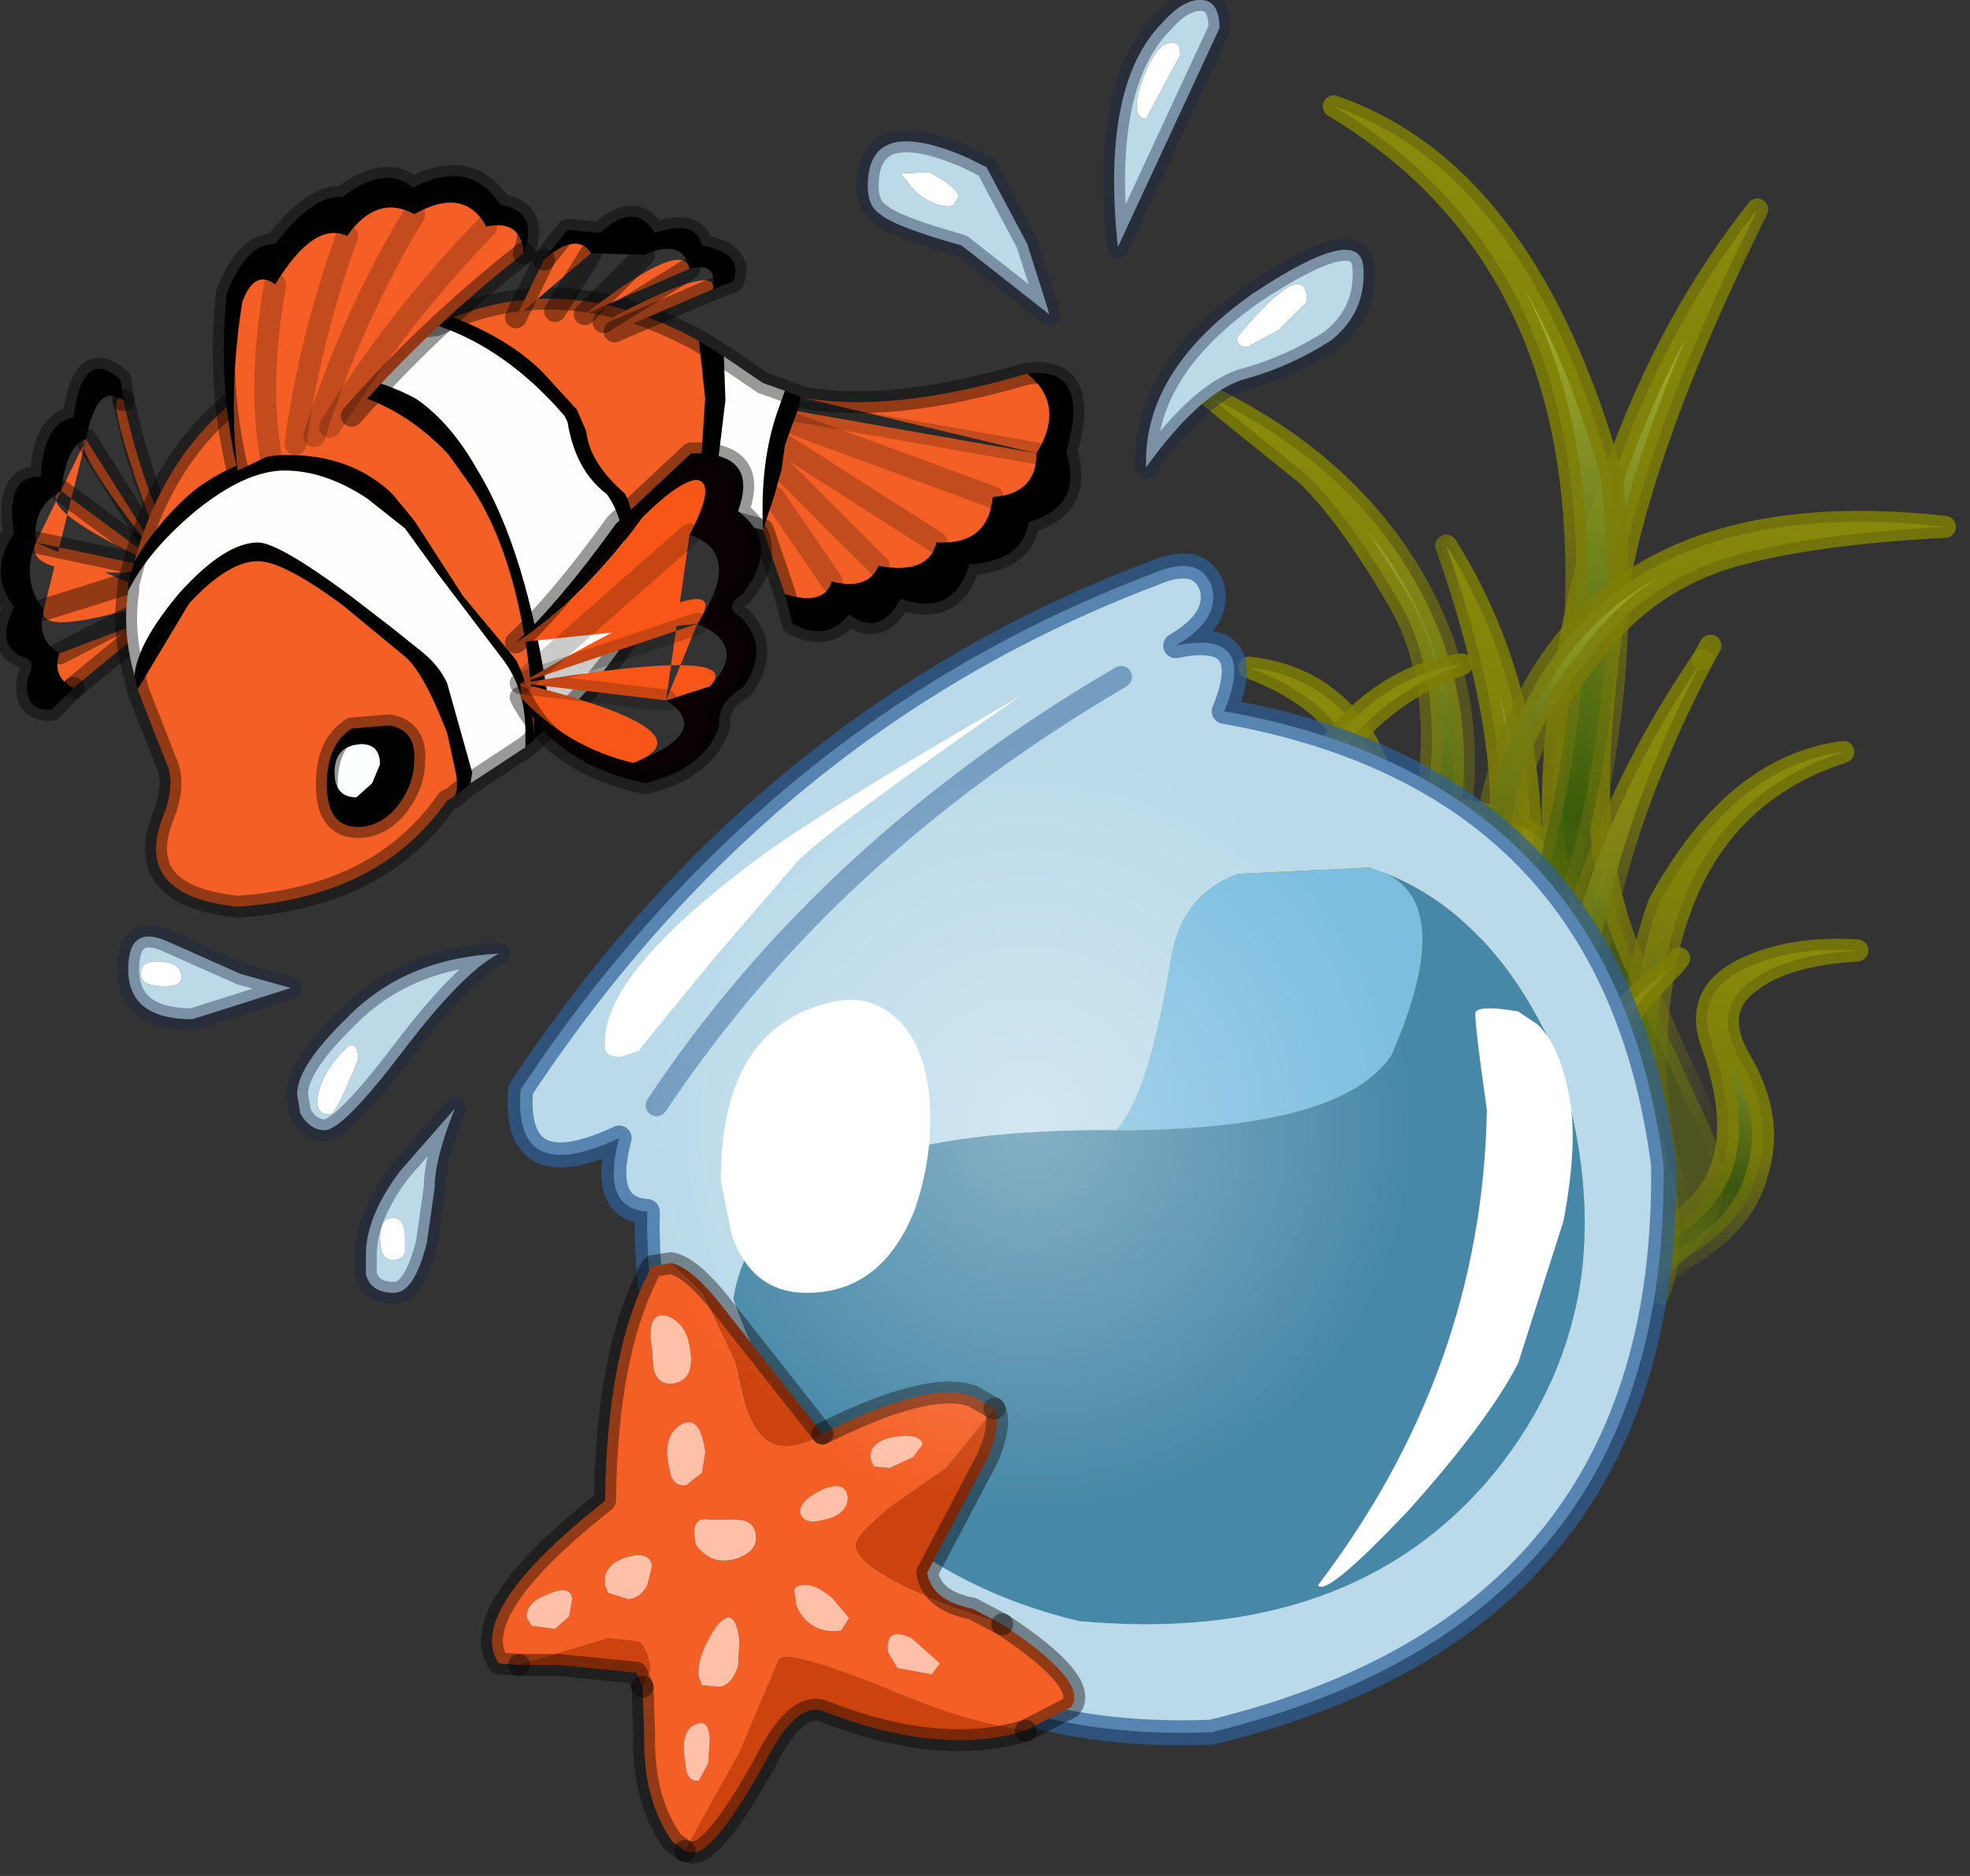 <?xml version="1.0" encoding="utf-8"?>
<svg version="1.1" id="Layer_1"
xmlns="http://www.w3.org/2000/svg"
xmlns:xlink="http://www.w3.org/1999/xlink"
width="63px" height="60px"
xml:space="preserve">
<rect width="100%" height="100%" fill="#333333" stroke="none"/>
<g id="PathID_143" transform="matrix(1, 0, 0, 1, 21.85, 23.95)">
<path style="fill:#292C2E;fill-opacity:1" d="M25.6 25.6Q21.2 30 15 30Q8.8 30 4.4 25.6Q0 21.2 0 15Q0 8.8 4.4 4.4Q8.8 0 15 0Q21.2 0 25.6 4.4Q30 8.8 30 15Q30 21.2 25.6 25.6" />
</g>
<g id="PathID_144" transform="matrix(1, 0, 0, 1, 21.85, 23.95)">
<radialGradient
id="RadialGradID_115" gradientUnits="userSpaceOnUse" gradientTransform="matrix(0.026, 0, 0, 0.026, 11.65, 8.9)" spreadMethod ="pad" cx="0" cy="0" r="819.2" fx="0" fy="0" >
<stop  offset="0"  style="stop-color:#C4C4C4;stop-opacity:1" />
<stop  offset="0.604"  style="stop-color:#383C3D;stop-opacity:1" />
<stop  offset="0.988"  style="stop-color:#0B0D0E;stop-opacity:1" />
</radialGradient>
<path style="fill:url(#RadialGradID_115) " d="M24.5 24.35Q20.6 28.3 15.05 28.3Q9.55 28.3 5.65 24.35Q1.75 20.45 1.75 14.95Q1.75 9.4 5.65 5.5Q9.55 1.6 15.05 1.6Q20.6 1.6 24.5 5.5Q28.4 9.4 28.4 14.95Q28.4 20.45 24.5 24.35" />
<path style="fill:none;stroke-width:2;stroke-linecap:round;stroke-linejoin:round;stroke-miterlimit:3;stroke:#FFFFFF;stroke-opacity:1" d="M24.5 24.35Q20.6 28.3 15.05 28.3Q9.55 28.3 5.65 24.35Q1.75 20.45 1.75 14.95Q1.75 9.4 5.65 5.5Q9.55 1.6 15.05 1.6Q20.6 1.6 24.5 5.5Q28.4 9.4 28.4 14.95Q28.4 20.45 24.5 24.35z" />
</g>
<g id="PathID_145" transform="matrix(1, 0, 0, 1, 21.85, 23.95)">
<linearGradient
id="LinearGradID_116" gradientUnits="userSpaceOnUse" gradientTransform="matrix(-0.006, 0.017, 0.018, 0.005, 25.2, -1.65)" spreadMethod ="pad" x1="-819.2" y1="0" x2="819.2" y2="0" >
<stop  offset="0" style="stop-color:#CCC845;stop-opacity:1" />
<stop  offset="0.329" style="stop-color:#C7C737;stop-opacity:1" />
<stop  offset="0.788" style="stop-color:#3C5C0A;stop-opacity:0.863" />
<stop  offset="1" style="stop-color:#6F7D0C;stop-opacity:0.451" />
</linearGradient>
<path style="fill:url(#LinearGradID_116) " d="M25.6 6.95Q26.15 5.5 26.15 2.05Q26.2 -1.35 24.4 -6.5Q26.95 -2.45 27.1 2.7L27 5.8Q26.7 7.9 25.9 9.05L23.3 12.4Q21.5 14.6 25.05 16.75L23 16.55Q19.7 14.6 21.5 12.65L24.1 9.55Q25.05 8.45 25.6 6.95" />
<linearGradient
id="LinearGradID_117" gradientUnits="userSpaceOnUse" gradientTransform="matrix(-0.004, -0, -9.15527e-005, 0.014, 24.05, 5.1)" spreadMethod ="pad" x1="-819.2" y1="0" x2="819.2" y2="0" >
<stop  offset="0.373" style="stop-color:#7E7E05;stop-opacity:0.847" />
<stop  offset="1" style="stop-color:#6B6B1D;stop-opacity:0" />
</linearGradient>
<path style="fill:none;stroke-width:0.7;stroke-linecap:round;stroke-linejoin:round;stroke-miterlimit:3;stroke:url(#LinearGradID_117) " d="M24.1 9.55L21.5 12.65Q19.7 14.6 23 16.55L25.05 16.75Q21.5 14.6 23.3 12.4L25.9 9.05Q26.7 7.9 27 5.8L27.1 2.7Q26.95 -2.45 24.4 -6.5Q26.2 -1.35 26.15 2.05Q26.15 5.5 25.6 6.95Q25.05 8.45 24.1 9.55z" />
</g>
<g id="PathID_146" transform="matrix(1, 0, 0, 1, 21.85, 23.95)">
<linearGradient
id="LinearGradID_118" gradientUnits="userSpaceOnUse" gradientTransform="matrix(0.002, 0.011, -0.014, 0.003, 26.85, 5.9)" spreadMethod ="pad" x1="-819.2" y1="0" x2="819.2" y2="0" >
<stop  offset="0" style="stop-color:#CCC845;stop-opacity:1" />
<stop  offset="0.329" style="stop-color:#C7C737;stop-opacity:1" />
<stop  offset="0.788" style="stop-color:#3C5C0A;stop-opacity:0.863" />
<stop  offset="1" style="stop-color:#6F7D0C;stop-opacity:0.451" />
</linearGradient>
<path style="fill:url(#LinearGradID_118) " d="M27.95 3.4Q28.9 4.85 27.35 6.45Q24.25 9.85 24.1 12.1Q24.05 14.55 27.1 15.9L26.4 17.4Q21.9 14.8 23.1 11.05Q23.75 8.9 26.1 6.95Q28.2 5.15 27.45 3.8Q26.95 2.7 24.9 1.95Q27.05 2.25 27.95 3.4" />
<linearGradient
id="LinearGradID_119" gradientUnits="userSpaceOnUse" gradientTransform="matrix(-0, 0.006, -0.014, 0.001, 25.65, 11.55)" spreadMethod ="pad" x1="-819.2" y1="0" x2="819.2" y2="0" >
<stop  offset="0.373" style="stop-color:#7E7E05;stop-opacity:0.847" />
<stop  offset="1" style="stop-color:#6B6B1D;stop-opacity:0" />
</linearGradient>
<path style="fill:none;stroke-width:0.7;stroke-linecap:round;stroke-linejoin:round;stroke-miterlimit:3;stroke:url(#LinearGradID_119) " d="M27.95 3.4Q28.9 4.85 27.35 6.45Q24.25 9.85 24.1 12.1Q24.05 14.55 27.1 15.9L26.4 17.4Q21.9 14.8 23.1 11.05Q23.75 8.9 26.1 6.95Q28.2 5.15 27.45 3.8Q26.95 2.7 24.9 1.95Q27.05 2.25 27.95 3.4z" />
</g>
<g id="PathID_147" transform="matrix(1, 0, 0, 1, 21.85, 23.95)">
<linearGradient
id="LinearGradID_120" gradientUnits="userSpaceOnUse" gradientTransform="matrix(-0.007, 0.012, 0.014, 0.005, 34.25, 4.55)" spreadMethod ="pad" x1="-819.2" y1="0" x2="819.2" y2="0" >
<stop  offset="0" style="stop-color:#CCC845;stop-opacity:1" />
<stop  offset="0.329" style="stop-color:#C7C737;stop-opacity:1" />
<stop  offset="0.788" style="stop-color:#3C5C0A;stop-opacity:0.863" />
<stop  offset="1" style="stop-color:#6F7D0C;stop-opacity:0.451" />
</linearGradient>
<path style="fill:url(#LinearGradID_120) " d="M31.4 17.8L30.45 17.6Q31.4 16.2 30.9 13.6Q29.7 9.2 31.2 4.95Q33.6 0.55 37.1 0.1Q32.15 1.7 31.3 7.5Q30.75 11.15 31.75 14.05Q32.1 16.45 31.4 17.8" />
<linearGradient
id="LinearGradID_121" gradientUnits="userSpaceOnUse" gradientTransform="matrix(-0.004, 0.009, 0.014, 0.004, 33.9, 7.75)" spreadMethod ="pad" x1="-819.2" y1="0" x2="819.2" y2="0" >
<stop  offset="0.373" style="stop-color:#7E7E05;stop-opacity:0.847" />
<stop  offset="1" style="stop-color:#6B6B1D;stop-opacity:0" />
</linearGradient>
<path style="fill:none;stroke-width:0.7;stroke-linecap:round;stroke-linejoin:round;stroke-miterlimit:3;stroke:url(#LinearGradID_121) " d="M31.4 17.8L30.45 17.6Q31.4 16.2 30.9 13.6Q29.7 9.2 31.2 4.95Q33.6 0.55 37.1 0.1Q32.15 1.7 31.3 7.5Q30.75 11.15 31.75 14.05Q32.1 16.45 31.4 17.8z" />
</g>
<g id="PathID_148" transform="matrix(1, 0, 0, 1, 21.85, 23.95)">
<linearGradient
id="LinearGradID_122" gradientUnits="userSpaceOnUse" gradientTransform="matrix(0.003, 0.027, -0.024, 0.003, 32.05, -10.3)" spreadMethod ="pad" x1="-819.2" y1="0" x2="819.2" y2="0" >
<stop  offset="0" style="stop-color:#CCC845;stop-opacity:1" />
<stop  offset="0.329" style="stop-color:#C7C737;stop-opacity:1" />
<stop  offset="0.788" style="stop-color:#3C5C0A;stop-opacity:0.863" />
<stop  offset="1" style="stop-color:#6F7D0C;stop-opacity:0.451" />
</linearGradient>
<path style="fill:url(#LinearGradID_122) " d="M29.85 -4.9Q29.1 0.15 29.35 2.55Q29.55 4.95 30.4 6.8L32.85 12.15Q34.45 15.6 29.85 17.7L27.3 17.45Q32.35 15.25 30.65 11.35L28.4 5.65Q27.65 3.75 27.85 0.55Q27.9 -1.15 28.5 -4.15Q30.15 -11.95 34.35 -17.25Q30.7 -9.95 29.85 -4.9" />
<linearGradient
id="LinearGradID_123" gradientUnits="userSpaceOnUse" gradientTransform="matrix(0.005, 0, -0.004, 0.021, 31.7, 0.2)" spreadMethod ="pad" x1="-819.2" y1="0" x2="819.2" y2="0" >
<stop  offset="0.373" style="stop-color:#7E7E05;stop-opacity:0.847" />
<stop  offset="1" style="stop-color:#6B6B1D;stop-opacity:0" />
</linearGradient>
<path style="fill:none;stroke-width:0.7;stroke-linecap:round;stroke-linejoin:round;stroke-miterlimit:3;stroke:url(#LinearGradID_123) " d="M29.85 -4.9Q29.1 0.15 29.35 2.55Q29.55 4.95 30.4 6.8L32.85 12.15Q34.45 15.6 29.85 17.7L27.3 17.45Q32.35 15.25 30.65 11.35L28.4 5.65Q27.65 3.75 27.85 0.55Q27.9 -1.15 28.5 -4.15Q30.15 -11.95 34.35 -17.25Q30.7 -9.95 29.85 -4.9z" />
</g>
<g id="PathID_149" transform="matrix(1, 0, 0, 1, 21.85, 23.95)">
<linearGradient
id="LinearGradID_124" gradientUnits="userSpaceOnUse" gradientTransform="matrix(0.007, 0.027, -0.027, 0.005, 24.15, -10.5)" spreadMethod ="pad" x1="-819.2" y1="0" x2="819.2" y2="0" >
<stop  offset="0" style="stop-color:#CCC845;stop-opacity:1" />
<stop  offset="0.329" style="stop-color:#C7C737;stop-opacity:1" />
<stop  offset="0.788" style="stop-color:#3C5C0A;stop-opacity:0.863" />
<stop  offset="1" style="stop-color:#6F7D0C;stop-opacity:0.451" />
</linearGradient>
<path style="fill:url(#LinearGradID_124) " d="M20.8 -20.55Q27 -18.4 29.7 -8.7Q30.65 0.45 26.8 9Q24.85 14.05 26 17.2L24.2 17.25Q23.45 14.15 25 9.6Q28.05 4.1 28.5 -3.65Q29.25 -15.5 20.8 -20.55" />
<linearGradient
id="LinearGradID_125" gradientUnits="userSpaceOnUse" gradientTransform="matrix(0.004, 0.02, -0.027, 0.003, 23.5, -3.85)" spreadMethod ="pad" x1="-819.2" y1="0" x2="819.2" y2="0" >
<stop  offset="0.373" style="stop-color:#7E7E05;stop-opacity:0.847" />
<stop  offset="1" style="stop-color:#6B6B1D;stop-opacity:0" />
</linearGradient>
<path style="fill:none;stroke-width:0.7;stroke-linecap:round;stroke-linejoin:round;stroke-miterlimit:3;stroke:url(#LinearGradID_125) " d="M28.5 -3.65Q28.05 4.1 25 9.6Q23.45 14.15 24.2 17.25L26 17.2Q24.85 14.05 26.8 9Q30.65 0.45 29.7 -8.7Q27 -18.4 20.8 -20.55Q29.25 -15.5 28.5 -3.65z" />
</g>
<g id="PathID_150" transform="matrix(1, 0, 0, 1, 21.85, 23.95)">
<linearGradient
id="LinearGradID_126" gradientUnits="userSpaceOnUse" gradientTransform="matrix(0.005, 0.014, -0.013, 0.004, 21.25, 2.5)" spreadMethod ="pad" x1="-819.2" y1="0" x2="819.2" y2="0" >
<stop  offset="0" style="stop-color:#CCC845;stop-opacity:1" />
<stop  offset="0.329" style="stop-color:#C7C737;stop-opacity:1" />
<stop  offset="0.788" style="stop-color:#3C5C0A;stop-opacity:0.863" />
<stop  offset="1" style="stop-color:#6F7D0C;stop-opacity:0.451" />
</linearGradient>
<path style="fill:url(#LinearGradID_126) " d="M18.1 -2.6Q20.3 -2.35 21.55 -0.65Q22.9 1.05 21.95 3.2Q20.05 7.8 20.65 10.8Q21.35 13.9 24.85 15.65L24.65 17.6Q19.35 14.4 19.35 9.5Q19.3 6.55 20.9 3.85Q22.25 1.5 21.2 -0.3Q20.35 -1.75 18.1 -2.6" />
<linearGradient
id="LinearGradID_127" gradientUnits="userSpaceOnUse" gradientTransform="matrix(0.001, 0.008, -0.013, 0.002, 21.8, 9.85)" spreadMethod ="pad" x1="-819.2" y1="0" x2="819.2" y2="0" >
<stop  offset="0.373" style="stop-color:#7E7E05;stop-opacity:0.847" />
<stop  offset="1" style="stop-color:#6B6B1D;stop-opacity:0" />
</linearGradient>
<path style="fill:none;stroke-width:0.7;stroke-linecap:round;stroke-linejoin:round;stroke-miterlimit:3;stroke:url(#LinearGradID_127) " d="M18.1 -2.6Q20.3 -2.35 21.55 -0.65Q22.9 1.05 21.95 3.2Q20.05 7.8 20.65 10.8Q21.35 13.9 24.85 15.65L24.65 17.6Q19.35 14.4 19.35 9.5Q19.3 6.55 20.9 3.85Q22.25 1.5 21.2 -0.3Q20.35 -1.75 18.1 -2.6z" />
</g>
<g id="PathID_151" transform="matrix(1, 0, 0, 1, 21.85, 23.95)">
<linearGradient
id="LinearGradID_128" gradientUnits="userSpaceOnUse" gradientTransform="matrix(-0.005, 0.021, -0.015, -0.003, 35.05, -3.25)" spreadMethod ="pad" x1="-819.2" y1="0" x2="819.2" y2="0" >
<stop  offset="0" style="stop-color:#CCC845;stop-opacity:1" />
<stop  offset="0.329" style="stop-color:#C7C737;stop-opacity:1" />
<stop  offset="0.788" style="stop-color:#3C5C0A;stop-opacity:0.863" />
<stop  offset="1" style="stop-color:#6F7D0C;stop-opacity:0.451" />
</linearGradient>
<path style="fill:url(#LinearGradID_128) " d="M29 -2.95Q26.85 -0.35 26.5 2.25Q26.05 5.5 28.05 8.9L29.55 11.6Q30.2 12.65 30.3 13.8Q29.85 16.8 28.05 17.65L25.35 17.4Q27.6 16.6 28.35 15.1Q29.35 13.05 27.5 10.1Q26.45 8.4 26 6.7Q25.5 4.7 25.7 2.3Q27.85 -8.5 40.35 -7.1Q35.7 -6.85 33.2 -6.05Q30.65 -5.2 29 -2.95" />
<linearGradient
id="LinearGradID_129" gradientUnits="userSpaceOnUse" gradientTransform="matrix(-0.012, 0.015, -0.012, -0.01, 34.05, 3.75)" spreadMethod ="pad" x1="-819.2" y1="0" x2="819.2" y2="0" >
<stop  offset="0.373" style="stop-color:#7E7E05;stop-opacity:0.847" />
<stop  offset="1" style="stop-color:#6B6B1D;stop-opacity:0" />
</linearGradient>
<path style="fill:none;stroke-width:0.7;stroke-linecap:round;stroke-linejoin:round;stroke-miterlimit:3;stroke:url(#LinearGradID_129) " d="M33.2 -6.05Q35.7 -6.85 40.35 -7.1Q27.85 -8.5 25.7 2.3Q25.5 4.7 26 6.7Q26.45 8.4 27.5 10.1Q29.35 13.05 28.35 15.1Q27.6 16.6 25.35 17.4L28.05 17.65Q29.85 16.8 30.3 13.8Q30.2 12.65 29.55 11.6L28.05 8.9Q26.05 5.5 26.5 2.25Q26.85 -0.35 29 -2.95Q30.65 -5.2 33.2 -6.05z" />
</g>
<g id="PathID_152" transform="matrix(1, 0, 0, 1, 21.85, 23.95)">
<linearGradient
id="LinearGradID_130" gradientUnits="userSpaceOnUse" gradientTransform="matrix(0.007, 0.021, -0.018, 0.005, 21.6, -4.75)" spreadMethod ="pad" x1="-819.2" y1="0" x2="819.2" y2="0" >
<stop  offset="0" style="stop-color:#CCC845;stop-opacity:1" />
<stop  offset="0.329" style="stop-color:#C7C737;stop-opacity:1" />
<stop  offset="0.788" style="stop-color:#3C5C0A;stop-opacity:0.863" />
<stop  offset="1" style="stop-color:#6F7D0C;stop-opacity:0.451" />
</linearGradient>
<path style="fill:url(#LinearGradID_130) " d="M23.2 -5.7Q25.6 -1.75 24.75 2.7Q23.65 8.5 24.1 12Q24.8 15.7 27.95 17.6L24.95 17.3Q21.2 13.4 23.5 3.2Q24.6 -1.6 22.95 -4.6Q21.3 -7.45 19.95 -8.75L16.85 -11.25Q21.05 -9.2 23.2 -5.7" />
<linearGradient
id="LinearGradID_131" gradientUnits="userSpaceOnUse" gradientTransform="matrix(0.009, 0.001, -0.002, 0.017, 22.35, 3.15)" spreadMethod ="pad" x1="-819.2" y1="0" x2="819.2" y2="0" >
<stop  offset="0.373" style="stop-color:#7E7E05;stop-opacity:0.847" />
<stop  offset="1" style="stop-color:#6B6B1D;stop-opacity:0" />
</linearGradient>
<path style="fill:none;stroke-width:0.7;stroke-linecap:round;stroke-linejoin:round;stroke-miterlimit:3;stroke:url(#LinearGradID_131) " d="M16.85 -11.25L19.95 -8.75Q21.3 -7.45 22.95 -4.6Q24.6 -1.6 23.5 3.2Q21.2 13.4 24.95 17.3L27.95 17.6Q24.8 15.7 24.1 12Q23.65 8.5 24.75 2.7Q25.6 -1.75 23.2 -5.7Q21.05 -9.2 16.85 -11.25z" />
</g>
<g id="PathID_153" transform="matrix(1, 0, 0, 1, 21.85, 23.95)">
<linearGradient
id="LinearGradID_132" gradientUnits="userSpaceOnUse" gradientTransform="matrix(-0.008, 0.008, 0.012, 0.004, 33.7, 9)" spreadMethod ="pad" x1="-819.2" y1="0" x2="819.2" y2="0" >
<stop  offset="0" style="stop-color:#CCC845;stop-opacity:1" />
<stop  offset="0.329" style="stop-color:#C7C737;stop-opacity:1" />
<stop  offset="0.788" style="stop-color:#3C5C0A;stop-opacity:0.863" />
<stop  offset="1" style="stop-color:#6F7D0C;stop-opacity:0.451" />
</linearGradient>
<path style="fill:url(#LinearGradID_132) " d="M37.55 6.45Q35.25 6.6 34.2 7.4Q32.85 8.3 33.8 9.95Q34.9 11.8 34.35 13.55Q33.6 16.55 27.8 17.75L27.95 16.55Q31.6 15.95 32.85 14.1Q33.95 12.45 32.9 9.45Q32.3 7.85 33.9 7.05Q35.45 6.3 37.55 6.45" />
<linearGradient
id="LinearGradID_133" gradientUnits="userSpaceOnUse" gradientTransform="matrix(-0.003, 0.005, 0.013, 0.003, 31.85, 13.45)" spreadMethod ="pad" x1="-819.2" y1="0" x2="819.2" y2="0" >
<stop  offset="0.373" style="stop-color:#7E7E05;stop-opacity:0.847" />
<stop  offset="1" style="stop-color:#6B6B1D;stop-opacity:0" />
</linearGradient>
<path style="fill:none;stroke-width:0.7;stroke-linecap:round;stroke-linejoin:round;stroke-miterlimit:3;stroke:url(#LinearGradID_133) " d="M33.9 7.05Q32.3 7.85 32.9 9.45Q33.95 12.45 32.85 14.1Q31.6 15.95 27.95 16.55L27.8 17.75Q33.6 16.55 34.35 13.55Q34.9 11.8 33.8 9.95Q32.85 8.3 34.2 7.4Q35.25 6.6 37.55 6.45Q35.45 6.3 33.9 7.05z" />
</g>
<g id="PathID_154" transform="matrix(1, 0, 0, 1, 21.85, 23.95)">
<linearGradient
id="LinearGradID_134" gradientUnits="userSpaceOnUse" gradientTransform="matrix(-0, 0.012, -0.014, -0, 29.75, 2.7)" spreadMethod ="pad" x1="-819.2" y1="0" x2="819.2" y2="0" >
<stop  offset="0" style="stop-color:#CCC845;stop-opacity:1" />
<stop  offset="0.329" style="stop-color:#C7C737;stop-opacity:1" />
<stop  offset="0.788" style="stop-color:#3C5C0A;stop-opacity:0.863" />
<stop  offset="1" style="stop-color:#6F7D0C;stop-opacity:0.451" />
</linearGradient>
<path style="fill:url(#LinearGradID_134) " d="M32.6 -2.85Q28.9 4.2 28.95 10.4Q29.1 14.5 26.9 17.55L24.75 17.4Q27.6 13.35 27.65 9.8Q28.55 3.1 32.6 -2.85" />
<linearGradient
id="LinearGradID_135" gradientUnits="userSpaceOnUse" gradientTransform="matrix(-0.001, 0.009, -0.014, -0.001, 31.7, 2.8)" spreadMethod ="pad" x1="-819.2" y1="0" x2="819.2" y2="0" >
<stop  offset="0.373" style="stop-color:#7E7E05;stop-opacity:0.847" />
<stop  offset="1" style="stop-color:#6B6B1D;stop-opacity:0" />
</linearGradient>
<path style="fill:none;stroke-width:0.7;stroke-linecap:round;stroke-linejoin:round;stroke-miterlimit:3;stroke:url(#LinearGradID_135) " d="M32.6 -2.85L32.85 -3.3" />
<linearGradient
id="LinearGradID_136" gradientUnits="userSpaceOnUse" gradientTransform="matrix(-0.001, 0.009, -0.014, -0.001, 31.7, 2.8)" spreadMethod ="pad" x1="-819.2" y1="0" x2="819.2" y2="0" >
<stop  offset="0.373" style="stop-color:#7E7E05;stop-opacity:0.847" />
<stop  offset="1" style="stop-color:#6B6B1D;stop-opacity:0" />
</linearGradient>
<path style="fill:none;stroke-width:0.7;stroke-linecap:round;stroke-linejoin:round;stroke-miterlimit:3;stroke:url(#LinearGradID_136) " d="M32.6 -2.85Q28.9 4.2 28.95 10.4Q29.1 14.5 26.9 17.55L24.75 17.4Q27.6 13.35 27.65 9.8Q28.55 3.1 32.6 -2.85z" />
</g>
<g id="PathID_155" transform="matrix(1, 0, 0, 1, 21.85, 23.95)">
<linearGradient
id="LinearGradID_137" gradientUnits="userSpaceOnUse" gradientTransform="matrix(0.003, 0.006, -0.009, 0.001, 20.9, 10.65)" spreadMethod ="pad" x1="-819.2" y1="0" x2="819.2" y2="0" >
<stop  offset="0" style="stop-color:#CCC845;stop-opacity:1" />
<stop  offset="0.329" style="stop-color:#C7C737;stop-opacity:1" />
<stop  offset="0.788" style="stop-color:#3C5C0A;stop-opacity:0.863" />
<stop  offset="1" style="stop-color:#6F7D0C;stop-opacity:0.451" />
</linearGradient>
<path style="fill:url(#LinearGradID_137) " d="M20.8 9.6Q20.25 9.05 18.75 8.6Q20.25 8.8 21 9.5Q21.95 10.15 21.3 10.95Q19.95 12.7 20.35 13.85Q20.75 15 23.1 15.75L22.95 16.55Q19.5 15.2 19.45 13.3Q19.4 12.2 20.5 11.2Q21.5 10.4 20.8 9.6" />
<linearGradient
id="LinearGradID_138" gradientUnits="userSpaceOnUse" gradientTransform="matrix(0.001, 0.003, -0.009, 0, 21.2, 13.55)" spreadMethod ="pad" x1="-819.2" y1="0" x2="819.2" y2="0" >
<stop  offset="0.373" style="stop-color:#7E7E05;stop-opacity:0.847" />
<stop  offset="1" style="stop-color:#6B6B1D;stop-opacity:0" />
</linearGradient>
<path style="fill:none;stroke-width:0.7;stroke-linecap:round;stroke-linejoin:round;stroke-miterlimit:3;stroke:url(#LinearGradID_138) " d="M20.8 9.6Q20.25 9.05 18.75 8.6Q20.25 8.8 21 9.5Q21.95 10.15 21.3 10.95Q19.95 12.7 20.35 13.85Q20.75 15 23.1 15.75L22.95 16.55Q19.5 15.2 19.45 13.3Q19.4 12.2 20.5 11.2Q21.5 10.4 20.8 9.6z" />
</g>
<g id="PathID_156" transform="matrix(1, 0, 0, 1, 21.85, 23.95)">
<linearGradient
id="LinearGradID_139" gradientUnits="userSpaceOnUse" gradientTransform="matrix(0, 0.006, -0.014, -0.001, 29.1, 9.55)" spreadMethod ="pad" x1="-819.2" y1="0" x2="819.2" y2="0" >
<stop  offset="0" style="stop-color:#CCC845;stop-opacity:1" />
<stop  offset="0.329" style="stop-color:#C7C737;stop-opacity:1" />
<stop  offset="0.788" style="stop-color:#3C5C0A;stop-opacity:0.863" />
<stop  offset="1" style="stop-color:#6F7D0C;stop-opacity:0.451" />
</linearGradient>
<path style="fill:url(#LinearGradID_139) " d="M31.65 6.95Q28.35 10.25 28.7 13.4Q29.1 15.5 27 16.95L24.85 16.8Q27.55 14.95 27.35 13.1Q27.95 9.75 31.65 6.95" />
<linearGradient
id="LinearGradID_140" gradientUnits="userSpaceOnUse" gradientTransform="matrix(-0, 0.004, -0.014, -0.001, 31, 9.75)" spreadMethod ="pad" x1="-819.2" y1="0" x2="819.2" y2="0" >
<stop  offset="0.373" style="stop-color:#7E7E05;stop-opacity:0.847" />
<stop  offset="1" style="stop-color:#6B6B1D;stop-opacity:0" />
</linearGradient>
<path style="fill:none;stroke-width:0.7;stroke-linecap:round;stroke-linejoin:round;stroke-miterlimit:3;stroke:url(#LinearGradID_140) " d="M31.65 6.95Q28.35 10.25 28.7 13.4Q29.1 15.5 27 16.95L24.85 16.8Q27.55 14.95 27.35 13.1Q27.95 9.75 31.65 6.95L31.85 6.7" />
</g>
<g id="PathID_157" transform="matrix(1, 0, 0, 1, 21.85, 23.95)">
<linearGradient
id="LinearGradID_141" gradientUnits="userSpaceOnUse" gradientTransform="matrix(-0.007, 0.013, 0.013, 0.005, 22.05, 2.1)" spreadMethod ="pad" x1="-819.2" y1="0" x2="819.2" y2="0" >
<stop  offset="0" style="stop-color:#CCC845;stop-opacity:1" />
<stop  offset="0.329" style="stop-color:#C7C737;stop-opacity:1" />
<stop  offset="0.788" style="stop-color:#3C5C0A;stop-opacity:0.863" />
<stop  offset="1" style="stop-color:#6F7D0C;stop-opacity:0.451" />
</linearGradient>
<path style="fill:url(#LinearGradID_141) " d="M18.55 11.75Q17.4 7.05 19 2.5Q21.4 -2.25 24.9 -2.7Q19.95 -0.9 19.1 5.2Q18.5 9.2 19.45 12.2Q19.9 14.65 19.1 16.2L18.15 16.05Q19.1 14.45 18.55 11.75" />
<linearGradient
id="LinearGradID_142" gradientUnits="userSpaceOnUse" gradientTransform="matrix(-0.004, 0.01, 0.014, 0.004, 21.7, 5.5)" spreadMethod ="pad" x1="-819.2" y1="0" x2="819.2" y2="0" >
<stop  offset="0.373" style="stop-color:#7E7E05;stop-opacity:0.847" />
<stop  offset="1" style="stop-color:#6B6B1D;stop-opacity:0" />
</linearGradient>
<path style="fill:none;stroke-width:0.7;stroke-linecap:round;stroke-linejoin:round;stroke-miterlimit:3;stroke:url(#LinearGradID_142) " d="M18.55 11.75Q17.4 7.05 19 2.5Q21.4 -2.25 24.9 -2.7Q19.95 -0.9 19.1 5.2Q18.5 9.2 19.45 12.2Q19.9 14.65 19.1 16.2L18.15 16.05Q19.1 14.45 18.55 11.75z" />
</g>
<g id="PathID_158" transform="matrix(1, 0, 0, 1, 21.85, 23.95)">
<linearGradient
id="LinearGradID_143" gradientUnits="userSpaceOnUse" gradientTransform="matrix(0.009, 0.012, -0.026, 0.001, 18.65, 4.05)" spreadMethod ="pad" x1="-819.2" y1="0" x2="819.2" y2="0" >
<stop  offset="0" style="stop-color:#CCC845;stop-opacity:1" />
<stop  offset="0.329" style="stop-color:#C7C737;stop-opacity:1" />
<stop  offset="0.788" style="stop-color:#3C5C0A;stop-opacity:0.863" />
<stop  offset="1" style="stop-color:#6F7D0C;stop-opacity:0.451" />
</linearGradient>
<path style="fill:url(#LinearGradID_143) " d="M22.45 16.35L20.6 16.25Q19.55 14.8 20.8 12.9Q23.5 10.65 23.45 7.3Q23.3 2 14.5 -0.55Q20.8 0.65 24.35 5.05Q25.85 9.2 22.6 12.75Q21 14.8 22.45 16.35" />
<linearGradient
id="LinearGradID_144" gradientUnits="userSpaceOnUse" gradientTransform="matrix(0.006, 0.009, -0.027, 0, 18.35, 6.95)" spreadMethod ="pad" x1="-819.2" y1="0" x2="819.2" y2="0" >
<stop  offset="0.373" style="stop-color:#7E7E05;stop-opacity:0.847" />
<stop  offset="1" style="stop-color:#6B6B1D;stop-opacity:0" />
</linearGradient>
<path style="fill:none;stroke-width:0.7;stroke-linecap:round;stroke-linejoin:round;stroke-miterlimit:3;stroke:url(#LinearGradID_144) " d="M22.6 12.75Q25.85 9.2 24.35 5.05Q20.8 0.65 14.5 -0.55Q23.3 2 23.45 7.3Q23.5 10.65 20.8 12.9Q19.55 14.8 20.6 16.25L22.45 16.35Q21 14.8 22.6 12.75z" />
</g>
<g id="PathID_159" transform="matrix(1, 0, 0, 1, 21.85, 23.95)">
<linearGradient
id="LinearGradID_145" gradientUnits="userSpaceOnUse" gradientTransform="matrix(-0.001, 0.006, 0.014, 0.002, 17.65, 8.25)" spreadMethod ="pad" x1="-819.2" y1="0" x2="819.2" y2="0" >
<stop  offset="0" style="stop-color:#CCC845;stop-opacity:1" />
<stop  offset="0.329" style="stop-color:#C7C737;stop-opacity:1" />
<stop  offset="0.788" style="stop-color:#3C5C0A;stop-opacity:0.863" />
<stop  offset="1" style="stop-color:#6F7D0C;stop-opacity:0.451" />
</linearGradient>
<path style="fill:url(#LinearGradID_145) " d="M15.4 5.05Q18.8 8.65 19 12.15Q18.75 14 21.15 16.45L19 16.2Q17.1 14.35 17.7 12.25Q18.35 9.1 15.4 5.05" />
<linearGradient
id="LinearGradID_146" gradientUnits="userSpaceOnUse" gradientTransform="matrix(4.57764e-005, 0.005, 0.014, 0.001, 15.7, 8)" spreadMethod ="pad" x1="-819.2" y1="0" x2="819.2" y2="0" >
<stop  offset="0.373" style="stop-color:#7E7E05;stop-opacity:0.847" />
<stop  offset="1" style="stop-color:#6B6B1D;stop-opacity:0" />
</linearGradient>
<path style="fill:none;stroke-width:0.7;stroke-linecap:round;stroke-linejoin:round;stroke-miterlimit:3;stroke:url(#LinearGradID_146) " d="M17.7 12.25Q17.1 14.35 19 16.2L21.15 16.45Q18.75 14 19 12.15Q18.8 8.65 15.4 5.05Q18.35 9.1 17.7 12.25z" />
<linearGradient
id="LinearGradID_147" gradientUnits="userSpaceOnUse" gradientTransform="matrix(4.57764e-005, 0.005, 0.014, 0.001, 15.7, 8)" spreadMethod ="pad" x1="-819.2" y1="0" x2="819.2" y2="0" >
<stop  offset="0.373" style="stop-color:#7E7E05;stop-opacity:0.847" />
<stop  offset="1" style="stop-color:#6B6B1D;stop-opacity:0" />
</linearGradient>
<path style="fill:none;stroke-width:0.7;stroke-linecap:round;stroke-linejoin:round;stroke-miterlimit:3;stroke:url(#LinearGradID_147) " d="M15.4 5.05L15.1 4.8" />
</g>
<g id="PathID_160" transform="matrix(1, 0, 0, 1, 21.85, 23.95)">
<path style="fill:#000100;fill-opacity:1" d="M-19.1 -9.9Q-19.7 -9.75 -19.9 -8.25Q-20.85 -7.7 -20.7 -6.6Q-21.2 -5.4 -20.45 -4.45Q-20.7 -3.5 -19.95 -3.05Q-20.2 -2.3 -19.5 -1.95L-20.2 -1.25Q-21.15 -1.2 -20.95 -2.3Q-20.7 -2.75 -21 -2.9Q-22.05 -3.2 -21.4 -4.55Q-22.25 -5.6 -21.4 -6.9Q-21.7 -8.75 -20.55 -8.7Q-20.45 -10.45 -19.5 -10.6Q-19.2 -12.9 -18 -11.8L-17.9 -11.15Q-18.75 -11.75 -19.1 -9.9" />
<path style="fill:#F45F25;fill-opacity:1" d="M-19.5 -1.95Q-20.2 -2.3 -19.95 -3.05L-16.55 -4.8Q-20.7 -3.5 -20.45 -4.45L-16.45 -5.7Q-21.2 -5.4 -20.7 -6.6L-16.45 -5.7Q-20.85 -7.7 -19.9 -8.25L-16.45 -5.7Q-19.7 -9.75 -19.1 -9.9L-16.45 -5.7Q-18.75 -11.75 -17.9 -11.15Q-17.35 -8.55 -16.35 -6.55L-16.45 -5.7L-20.45 -4.45L-19.1 -9.9L-19.9 -8.25L-20.7 -6.6L-16.55 -4.8L-19.95 -3.05L-16.65 -4.3L-19.5 -1.95" />
<path style="fill:none;stroke-width:0.7;stroke-linecap:round;stroke-linejoin:round;stroke-miterlimit:3;stroke:#000000;stroke-opacity:0.4" d="M-17.9 -11.15L-18 -11.8Q-19.2 -12.9 -19.5 -10.6Q-20.45 -10.45 -20.55 -8.7Q-21.7 -8.75 -21.4 -6.9Q-22.25 -5.6 -21.4 -4.55Q-22.05 -3.2 -21 -2.9Q-20.7 -2.75 -20.95 -2.3Q-21.15 -1.2 -20.2 -1.25L-19.5 -1.95" />
<path style="fill:none;stroke-width:0.7;stroke-linecap:round;stroke-linejoin:round;stroke-miterlimit:3;stroke:#000000;stroke-opacity:0.4" d="M-17.9 -11.15Q-17.35 -8.55 -16.35 -6.55L-16.45 -5.7L-16.55 -4.8L-16.65 -4.3L-19.5 -1.95" />
<path style="fill:none;stroke-width:0.7;stroke-linecap:round;stroke-linejoin:round;stroke-miterlimit:3;stroke:#000000;stroke-opacity:0.4" d="M-19.95 -3.05L-16.55 -4.8" />
<path style="fill:none;stroke-width:0.7;stroke-linecap:round;stroke-linejoin:round;stroke-miterlimit:3;stroke:#000000;stroke-opacity:0.4" d="M-20.7 -6.6L-16.45 -5.7L-19.9 -8.25" />
<path style="fill:none;stroke-width:0.7;stroke-linecap:round;stroke-linejoin:round;stroke-miterlimit:3;stroke:#000000;stroke-opacity:0.4" d="M-19.1 -9.9L-16.45 -5.7L-20.45 -4.45" />
</g>
<g id="PathID_161" transform="matrix(1, 0, 0, 1, 21.85, 23.95)">
<path style="fill:#BADAE9;fill-opacity:1" d="M16.9 -5.2Q17.2 -4.15 15.75 -3.3Q18.4 -3.85 17.3 -1.2Q29.75 1 31.35 13.3Q31.55 27.9 16.9 31.45Q8.9 31.8 3.6 26.55Q-1.3 21.6 -1.15 14.8Q-2.65 14.7 -2.05 12.45Q-5.45 14.05 -5.2 10.9Q2.6 -0.9 15 -5.6Q16.5 -6.25 16.9 -5.2M21.95 3.8L17.75 4Q15.95 4.65 15.6 6.7Q14.9 11.05 13.85 12.2Q2.45 12.1 1.6 17.6Q4.55 25.95 12.65 27.9Q21.4 28.7 25.95 23.15Q30.55 17.45 27.8 9.55Q25.85 5.35 22.5 4L21.95 3.8M14 -2.3Q4.6 3.2 -0.85 11.4Q4.6 3.2 14 -2.3" />
<path style="fill:#4788A8;fill-opacity:1" d="M22.65 9.8Q24.7 5.1 22.5 4Q25.85 5.35 27.8 9.55Q30.55 17.45 25.95 23.15Q21.4 28.7 12.65 27.9Q4.55 25.95 1.6 17.6Q2.45 12.1 13.85 12.2Q21.05 12.2 22.65 9.8" />
<path style="fill:#7CBEE0;fill-opacity:1" d="M22.5 4Q24.7 5.1 22.65 9.8Q21.05 12.2 13.85 12.2Q14.9 11.05 15.6 6.7Q15.95 4.65 17.75 4L21.95 3.8L22.5 4" />
<path style="fill:none;stroke-width:0.8;stroke-linecap:round;stroke-linejoin:round;stroke-miterlimit:3;stroke:#2E6098;stroke-opacity:0.702" d="M16.9 -5.2Q17.2 -4.15 15.75 -3.3Q18.4 -3.85 17.3 -1.2Q29.75 1 31.35 13.3Q31.55 27.9 16.9 31.45Q8.9 31.8 3.6 26.55Q-1.3 21.6 -1.15 14.8Q-2.65 14.7 -2.05 12.45Q-5.45 14.05 -5.2 10.9Q2.6 -0.9 15 -5.6Q16.5 -6.25 16.9 -5.2z" />
<path style="fill:none;stroke-width:0.7;stroke-linecap:round;stroke-linejoin:round;stroke-miterlimit:3;stroke:#2E6098;stroke-opacity:0.502" d="M-0.85 11.4Q4.6 3.2 14 -2.3" />
</g>
<g id="PathID_162" transform="matrix(1, 0, 0, 1, 21.85, 23.95)">
<path style="fill:#FFFFFF;fill-opacity:1" d="M27.3 8.8Q28 9.45 28.3 10.95Q28.65 12.45 28.15 15.1L26.7 19.65Q25.75 21.5 23.2 24.35Q20.55 27.15 20.3 26.75Q25.55 19.85 25.7 11.55Q25.25 8.4 25.35 8.4Q25.55 8.2 26.7 8.4L27.3 8.8M4.55 8.15Q5.9 7.75 6.85 8.65Q7.9 9.65 7.9 11.85Q7.9 13.3 7.4 14.75Q6.35 17.4 3.95 17.4Q2.2 17.4 1.55 15.55L1.2 13.8Q1.2 9.05 4.55 8.15M0.9 6.8L-1.35 9.55L-1.4 9.65L-2 9.85Q-2.45 9.85 -2.5 9.6L-2.5 9.35Q-2.5 7.1 2.6 3.35Q5 1.65 10.8 -1.7Q4.8 2.45 3.65 3.6L0.9 6.8" />
</g>
<g id="PathID_163" transform="matrix(1, 0, 0, 1, 21.85, 23.95)">
<path style="fill:#CD430D;fill-opacity:1" d="M1.3 17.9L4.45 21.9Q3.7 22.4 3.1 22.3Q2.35 22.2 1.95 20.9L1.65 19.6L0.6 17.4L-0.4 16.45Q0.25 16.55 1.3 17.9M-5.25 29.3L-2.4 28.45L-1.45 28.55Q-1.15 28.7 -1.05 29.45L-1.3 30L-1.5 29.55L-4 29.3L-5.25 29.3M0.05 35.25L1.8 32.1L3.05 29.15Q3.2 28.7 6.85 30.2Q9.1 31.15 10.95 31.4Q8.2 32.25 4.4 30.75Q3.55 30.55 2.6 32.45Q1.45 34.5 0.8 35.05Q0.45 35.4 0.05 35.25M10.2 28L8.6 27.45Q5.6 26.3 5.5 25.5Q5.45 25.15 6.75 24.15L8.4 23L9.95 21.1Q10.2 21.55 9.75 22.65L7.8 26.35Q7.95 27.25 9.25 27.5L10.2 28" />
<path style="fill:#F45F25;fill-opacity:1" d="M9.25 20.7L9.95 21.1L8.4 23L6.75 24.15Q5.45 25.15 5.5 25.5Q5.6 26.3 8.6 27.45L10.2 28Q13 29.85 12.4 30.65L10.95 31.4Q9.1 31.15 6.85 30.2Q3.2 28.7 3.05 29.15L1.8 32.1L0.05 35.25L-0.35 34.95Q-1.3 33.6 -1.25 31.5L-1.3 30L-1.05 29.45Q-1.15 28.7 -1.45 28.55L-2.4 28.45L-5.25 29.3L-5.9 29.25Q-7 27.6 -2.5 24.05Q-2.45 19.2 -1 16.55L-0.4 16.45L0.6 17.4L1.65 19.6L1.95 20.9Q2.35 22.2 3.1 22.3Q3.7 22.4 4.45 21.9Q7.85 20.2 9.25 20.7M0.7 22.5Q0.55 21.3 -0.05 21.6Q-0.6 21.9 -0.5 22.75L-0.4 23.25Q-0.25 23.6 0.1 23.55L0.6 23.15L0.7 22.5M4.25 24.7Q5.3 24.55 5.25 23.9Q5.15 23.4 4.45 23.7Q3.7 24.05 3.75 24.45Q3.85 24.75 4.25 24.7M0.8 24.65Q0.2 24.55 0.4 25.45Q0.9 26.15 1.7 25.9Q2.45 25.65 2.3 25.05Q2.2 24.65 1.65 24.65L0.8 24.65M6.1 22.95L6.6 23L7.35 22.65L7.65 22.25Q7.6 21.9 6.8 22Q5.9 22.15 6 22.75L6.1 22.95M7.3 28.45Q6.45 28.05 6.55 28.9L6.85 29.4L7.95 29.6L8.2 29.25L7.3 28.45M3.6 27.25Q3.6 27.55 3.95 27.9Q4.4 28.3 5.05 28.2L5.3 27.8L4.75 27.15Q4.2 26.7 3.85 26.75Q3.55 26.75 3.55 26.95L3.6 27.25M1.15 30Q1.55 29.95 1.75 29.35L1.8 28.55Q1.65 27.25 1 28.15Q0.4 29.1 0.5 29.7L0.6 29.95L1.15 30M0.1 32.7Q0.2 33.05 0.5 33L0.8 32.45L0.85 31.65Q0.8 31 0.4 31.2Q-0.1 31.4 0.05 32.35L0.1 32.7M-0.35 20.3Q0.4 20.2 0.2 19.15Q0.1 18.4 -0.5 18.15Q-1.2 17.95 -1 19.2L-0.95 19.85Q-0.8 20.35 -0.35 20.3M-1 26.15Q-1.05 25.65 -1.8 25.85Q-2.6 26.1 -2.5 26.75L-2.4 27L-1.75 27.2Q-1.35 27.15 -1.15 26.75L-1 26.15M-4.35 27.05Q-5.05 27.3 -5 27.8L-4.85 28.05L-4.1 28.15L-3.65 27.75L-3.55 27.2Q-3.6 26.7 -4.35 27.05" />
<path style="fill:#FFC0A8;fill-opacity:1" d="M0.6 23.15L0.1 23.55Q-0.25 23.6 -0.4 23.25L-0.5 22.75Q-0.6 21.9 -0.05 21.6Q0.55 21.3 0.7 22.5L0.6 23.15M3.75 24.45Q3.7 24.05 4.45 23.7Q5.15 23.4 5.25 23.9Q5.3 24.55 4.25 24.7Q3.85 24.75 3.75 24.45M1.65 24.65Q2.2 24.65 2.3 25.05Q2.45 25.65 1.7 25.9Q0.9 26.15 0.4 25.45Q0.2 24.55 0.8 24.65L1.65 24.65M6 22.75Q5.9 22.15 6.8 22Q7.6 21.9 7.65 22.25L7.35 22.65L6.6 23L6.1 22.95L6 22.75M8.2 29.25L7.95 29.6L6.85 29.4L6.55 28.9Q6.45 28.05 7.3 28.45L8.2 29.25M3.55 26.95Q3.55 26.75 3.85 26.75Q4.2 26.7 4.75 27.15L5.3 27.8L5.05 28.2Q4.4 28.3 3.95 27.9Q3.6 27.55 3.6 27.25L3.55 26.95M0.6 29.95L0.5 29.7Q0.4 29.1 1 28.15Q1.65 27.25 1.8 28.55L1.75 29.35Q1.55 29.95 1.15 30L0.6 29.95M0.05 32.35Q-0.1 31.4 0.4 31.2Q0.8 31 0.85 31.65L0.8 32.45L0.5 33Q0.2 33.05 0.1 32.7L0.05 32.35M-0.95 19.85L-1 19.2Q-1.2 17.95 -0.5 18.15Q0.1 18.4 0.2 19.15Q0.4 20.2 -0.35 20.3Q-0.8 20.35 -0.95 19.85M-1.15 26.75Q-1.35 27.15 -1.75 27.2L-2.4 27L-2.5 26.75Q-2.6 26.1 -1.8 25.85Q-1.05 25.65 -1 26.15L-1.15 26.75M-3.55 27.2L-3.65 27.75L-4.1 28.15L-4.85 28.05L-5 27.8Q-5.05 27.3 -4.35 27.05Q-3.6 26.7 -3.55 27.2" />
<path style="fill:none;stroke-width:0.7;stroke-linecap:round;stroke-linejoin:round;stroke-miterlimit:3;stroke:#000000;stroke-opacity:0.4" d="M4.45 21.9L1.3 17.9Q0.25 16.55 -0.4 16.45L-1 16.55Q-2.45 19.2 -2.5 24.05Q-7 27.6 -5.9 29.25L-5.25 29.3" />
<path style="fill:none;stroke-width:0.7;stroke-linecap:round;stroke-linejoin:round;stroke-miterlimit:3;stroke:#000000;stroke-opacity:0.4" d="M-1.3 30L-1.25 31.5Q-1.3 33.6 -0.35 34.95L0.05 35.25" />
<path style="fill:none;stroke-width:0.7;stroke-linecap:round;stroke-linejoin:round;stroke-miterlimit:3;stroke:#000000;stroke-opacity:0.4" d="M10.95 31.4L12.4 30.65Q13 29.85 10.2 28" />
<path style="fill:none;stroke-width:0.7;stroke-linecap:round;stroke-linejoin:round;stroke-miterlimit:3;stroke:#000000;stroke-opacity:0.4" d="M9.95 21.1L9.25 20.7Q7.85 20.2 4.45 21.9" />
<path style="fill:none;stroke-width:0.7;stroke-linecap:round;stroke-linejoin:round;stroke-miterlimit:3;stroke:#000000;stroke-opacity:0.4" d="M9.95 21.1Q10.2 21.55 9.75 22.65L7.8 26.35Q7.95 27.25 9.25 27.5L10.2 28" />
<path style="fill:none;stroke-width:0.7;stroke-linecap:round;stroke-linejoin:round;stroke-miterlimit:3;stroke:#000000;stroke-opacity:0.4" d="M10.95 31.4Q8.2 32.25 4.4 30.75Q3.55 30.55 2.6 32.45Q1.45 34.5 0.8 35.05Q0.45 35.4 0.05 35.25" />
<path style="fill:none;stroke-width:0.7;stroke-linecap:round;stroke-linejoin:round;stroke-miterlimit:3;stroke:#000000;stroke-opacity:0.4" d="M-1.3 30L-1.5 29.55L-4 29.3L-5.25 29.3" />
</g>
<g id="PathID_164" transform="matrix(1, 0, 0, 1, 21.85, 23.95)">
<path style="fill:#000100;fill-opacity:1" d="M1.35 -11.15L0.9 -7.45L0.45 -7.4L0.7 -11.2L0.5 -13.05L1.3 -12.55L1.35 -11.15M3.65 -10.8L3.5 -10.4L3.25 -9.7L3.15 -8.95L2.9 -8.05L2.55 -7Q2.45 -9.15 3 -10.75L3.25 -11.45L3.75 -11.25L3.65 -10.8M-2.45 -8.15Q-3.45 -8.9 -3.7 -10.45L-3.8 -10.65Q-5.65 -12.8 -7.9 -13.55L-7.35 -13.8Q-5.55 -13.1 -4.5 -12.05L-3.4 -10.85L-3.1 -10.15Q-3 -9.15 -1.85 -8.15Q-1.3 -6.95 -1.45 -4.1L-1.8 -3.55Q-1.55 -6.95 -2.45 -8.15M-15.6 -8.3Q-14.1 -9.4 -12.65 -9.4Q-10.6 -9.4 -9.3 -8.15L-8.6 -7.3L-7.05 -4.9L-5.35 -2.85Q-4.9 -2 -4.75 -0.35Q-5 -6 -7 -8.7L-7.5 -9.4Q-10 -12.1 -13.85 -11.5L-12.85 -12.15Q-10.3 -12.15 -8.55 -11.2Q-7.45 -10.45 -6.6 -8.95Q-5 -6.35 -4.3 -1.45L-4.35 -0.65L-4.75 -0.35L-4.75 -0.3L-5.05 -0.05L-5.05 -0.55Q-5.05 -1.95 -5.8 -2.9L-7.85 -5.6L-8.9 -7.05L-10.1 -8Q-11.45 -8.9 -12.75 -8.9Q-14 -8.9 -15.6 -7.6Q-17.1 -6.35 -17.75 -5.05L-17.75 -5.25L-17.55 -6Q-16.75 -7.35 -15.6 -8.3M-17.45 -1.9L-17.55 -2.35Q-17.45 -3.4 -16.1 -5Q-14.65 -6.6 -13.6 -6.6Q-12.95 -6.6 -10.65 -4.9L-9.35 -3.9L-8.35 -3.1Q-7.8 -2.65 -7.55 -2.1L-6.75 0.75L-6.8 1.1L-7.35 1.55Q-7.15 1.35 -7.3 0.65L-7.55 -0.5Q-8.3 -2.45 -8.9 -2.95L-10.9 -4.6Q-12.8 -6 -13.6 -6Q-14.55 -6 -15.8 -4.65L-17.45 -1.9M-9.4 -0.75Q-8.55 -0.6 -8.6 0.35Q-8.6 1.15 -9.15 1.85Q-9.7 2.5 -10.4 2.5Q-11.4 2.5 -11.4 1.15Q-11.4 -0.15 -10.6 -0.65L-9.4 -0.75M-9.7 0.5Q-9.7 -0.15 -10.3 -0.15Q-11.15 -0.1 -11.15 0.75Q-11.15 1.55 -10.45 1.55L-9.95 1.1L-9.7 0.5" />
<path style="fill:#F45F25;fill-opacity:1" d="M3.65 -10.8L11.3 -9.45L3.75 -11.25Q6.6 -10.7 11 -12Q12.25 -11 11.3 -9.45Q11.3 -8.15 9.9 -8.05L3.65 -10.8M6.25 -5.85L3.15 -8.95L6.25 -5.85Q5.9 -5.05 4.75 -5.35L2.9 -8.05L4.75 -5.35Q4.5 -4.55 3.25 -4.95L2.55 -7L2.9 -8.05L3.15 -8.95L3.25 -9.7L8.1 -6.6M-7.35 -13.8Q-3.6 -15.3 0.5 -13.05L0.7 -11.2L0.45 -7.4Q-0.35 -7.2 -0.6 -6.2Q-0.9 -5.15 -1.45 -4.1Q-1.3 -6.95 -1.85 -8.15Q-3 -9.15 -3.1 -10.15L-3.4 -10.85L-4.5 -12.05Q-5.55 -13.1 -7.35 -13.8M-15.8 -4.65Q-14.55 -6 -13.6 -6Q-12.8 -6 -10.9 -4.6L-8.9 -2.95Q-8.3 -2.45 -7.55 -0.5L-7.3 0.65Q-7.15 1.35 -7.35 1.55L-7.55 1.65Q-9.7 4.75 -14.25 5.05Q-17.6 4.7 -16.65 2.2Q-16.2 1.1 -16.55 0.4L-17.45 -1.9L-15.8 -4.65M-4.75 -0.35Q-4.9 -2 -5.35 -2.85L-7.05 -4.9L-8.6 -7.3L-9.3 -8.15Q-10.6 -9.4 -12.65 -9.4Q-14.1 -9.4 -15.6 -8.3Q-16.75 -7.35 -17.55 -6Q-16.55 -9.65 -13.85 -11.5Q-10 -12.1 -7.5 -9.4L-7 -8.7Q-5 -6 -4.75 -0.35M3.25 -9.7L3.5 -10.4L3.65 -10.8L9.9 -8.05Q9.75 -6.5 8.1 -6.6Q7.85 -5.55 6.25 -5.85L3.25 -9.7M9.9 -8.05L3.5 -10.4M-10.6 -0.65Q-11.4 -0.15 -11.4 1.15Q-11.4 2.5 -10.4 2.5Q-9.7 2.5 -9.15 1.85Q-8.6 1.15 -8.6 0.35Q-8.55 -0.6 -9.4 -0.75L-10.6 -0.65" />
<path style="fill:#000000;fill-opacity:1" d="M4.75 -5.35Q5.9 -5.05 6.25 -5.85Q7.85 -5.55 8.1 -6.6Q9.75 -6.5 9.9 -8.05Q11.3 -8.15 11.3 -9.45Q12.25 -11 11 -12Q13.05 -12.25 12.25 -9.5Q12.8 -7.75 11.05 -7.25Q10.85 -6 9.15 -5.9Q8.65 -4.2 6.95 -4.8Q6.3 -3.55 5.3 -4.3Q4.6 -3.4 3.5 -4L3.25 -4.95Q4.5 -4.55 4.75 -5.35" />
<path style="fill:#FEFFFD;fill-opacity:1" d="M2.55 -7L0.9 -7.45L1.35 -11.15L1.3 -12.55L2.55 -11.7L3.25 -11.45L3 -10.75Q2.45 -9.15 2.55 -7M-4.3 -1.45Q-5 -6.35 -6.6 -8.95Q-7.45 -10.45 -8.55 -11.2Q-10.3 -12.15 -12.85 -12.15Q-10.75 -13.25 -7.9 -13.55Q-5.65 -12.8 -3.8 -10.65L-3.7 -10.45Q-3.45 -8.9 -2.45 -8.15Q-1.55 -6.95 -1.8 -3.55Q-2.75 -2 -4.35 -0.65L-4.3 -1.45M-6.75 0.75L-7.55 -2.1Q-7.8 -2.65 -8.35 -3.1L-9.35 -3.9L-10.65 -4.9Q-12.95 -6.6 -13.6 -6.6Q-14.65 -6.6 -16.1 -5Q-17.45 -3.4 -17.55 -2.35Q-17.95 -3.75 -17.75 -5.05Q-17.1 -6.35 -15.6 -7.6Q-14 -8.9 -12.75 -8.9Q-11.45 -8.9 -10.1 -8L-8.9 -7.05L-7.85 -5.6L-5.8 -2.9Q-5.05 -1.95 -5.05 -0.55L-5.05 -0.05L-6.8 1.1L-6.75 0.75" />
<path style="fill:#FBFFFF;fill-opacity:1" d="M-9.95 1.1L-10.45 1.55Q-11.15 1.55 -11.15 0.75Q-11.15 -0.1 -10.3 -0.15Q-9.7 -0.15 -9.7 0.5L-9.95 1.1" />
<path style="fill:none;stroke-width:0.7;stroke-linecap:round;stroke-linejoin:round;stroke-miterlimit:3;stroke:#000000;stroke-opacity:0.4" d="M0.5 -13.05L1.3 -12.55L2.55 -11.7L3.25 -11.45L3.75 -11.25Q6.6 -10.7 11 -12Q13.05 -12.25 12.25 -9.5Q12.8 -7.75 11.05 -7.25Q10.85 -6 9.15 -5.9Q8.65 -4.2 6.95 -4.8Q6.3 -3.55 5.3 -4.3Q4.6 -3.4 3.5 -4L3.25 -4.95L2.55 -7L0.9 -7.45L0.45 -7.4Q-0.35 -7.2 -0.6 -6.2Q-0.9 -5.15 -1.45 -4.1L-1.8 -3.55Q-2.75 -2 -4.35 -0.65L-4.75 -0.35L-4.75 -0.3L-5.05 -0.05L-6.8 1.1L-7.35 1.55L-7.55 1.65Q-9.7 4.75 -14.25 5.05Q-17.6 4.7 -16.65 2.2Q-16.2 1.1 -16.55 0.4L-17.45 -1.9L-17.55 -2.35Q-17.95 -3.75 -17.75 -5.05L-17.75 -5.25L-17.55 -6Q-16.55 -9.65 -13.85 -11.5L-12.85 -12.15Q-10.75 -13.25 -7.9 -13.55L-7.35 -13.8Q-3.6 -15.3 0.5 -13.05z" />
<path style="fill:none;stroke-width:0.7;stroke-linecap:round;stroke-linejoin:round;stroke-miterlimit:3;stroke:#000000;stroke-opacity:0.2" d="M9.9 -8.05L3.5 -10.4" />
<path style="fill:none;stroke-width:0.7;stroke-linecap:round;stroke-linejoin:round;stroke-miterlimit:3;stroke:#000000;stroke-opacity:0.2" d="M3.25 -9.7L8.1 -6.6" />
<path style="fill:none;stroke-width:0.7;stroke-linecap:round;stroke-linejoin:round;stroke-miterlimit:3;stroke:#000000;stroke-opacity:0.2" d="M4.75 -5.35L2.9 -8.05" />
<path style="fill:none;stroke-width:0.7;stroke-linecap:round;stroke-linejoin:round;stroke-miterlimit:3;stroke:#000000;stroke-opacity:0.2" d="M6.25 -5.85L3.15 -8.95" />
<path style="fill:none;stroke-width:0.7;stroke-linecap:round;stroke-linejoin:round;stroke-miterlimit:3;stroke:#000000;stroke-opacity:0.2" d="M11.3 -9.45L3.65 -10.8" />
<path style="fill:none;stroke-width:0.7;stroke-linecap:round;stroke-linejoin:round;stroke-miterlimit:3;stroke:#000000;stroke-opacity:0.4" d="M-10.6 -0.65Q-11.4 -0.15 -11.4 1.15Q-11.4 2.5 -10.4 2.5Q-9.7 2.5 -9.15 1.85Q-8.6 1.15 -8.6 0.35Q-8.55 -0.6 -9.4 -0.75L-10.6 -0.65z" />
</g>
<g id="PathID_165" transform="matrix(1, 0, 0, 1, 21.85, 23.95)">
<path style="fill:#0A0104;fill-opacity:1" d="M-1.6 0.45Q1 -0.55 -0.55 -1.55L0.85 -2Q2.1 -3.3 0.45 -4Q1.95 -6.25 0.2 -6.85Q1.1 -8.55 0.4 -8.6Q-0.2 -8.5 -1.3 -7.4Q-3.3 -4.7 -5.35 -3.4Q-3.95 -4.7 -2.15 -7.2L0.25 -9.45Q2.45 -9.5 1.75 -7.6Q3.15 -6.55 1.9 -4.95Q1.25 -4.55 1.85 -4.2Q2.8 -3.2 1.9 -1.95Q1.1 -1.5 1.15 -0.75Q0.75 0.6 -1.2 1.1Q-4.1 0.5 -5.2 -1.65Q-3.7 -0.05 -1.6 0.45" />
<path style="fill:#F85616;fill-opacity:1" d="M-5.35 -3.4Q-3.3 -4.7 -1.3 -7.4Q-0.2 -8.5 0.4 -8.6Q1.1 -8.55 0.2 -6.85L-5.2 -2.1Q1.95 -6.25 0.45 -4L-5.2 -2.1Q2.1 -3.3 0.85 -2L-0.55 -1.55L-5.2 -2.1Q1 -0.55 -1.6 0.45Q-3.7 -0.05 -5.2 -1.65L-5.2 -2.1L0.2 -6.85L-0.55 -1.55L0.45 -4L-5.35 -3.4" />
<path style="fill:none;stroke-width:0.7;stroke-linecap:round;stroke-linejoin:round;stroke-miterlimit:3;stroke:#000000;stroke-opacity:0.4" d="M-5.2 -1.65Q-4.1 0.5 -1.2 1.1Q0.75 0.6 1.15 -0.75Q1.1 -1.5 1.9 -1.95Q2.8 -3.2 1.85 -4.2Q1.25 -4.55 1.9 -4.95Q3.15 -6.55 1.75 -7.6Q2.45 -9.5 0.25 -9.45L-2.15 -7.2Q-3.95 -4.7 -5.35 -3.4" />
<path style="fill:none;stroke-width:0.7;stroke-linecap:round;stroke-linejoin:round;stroke-miterlimit:3;stroke:#000000;stroke-opacity:0.2" d="M0.45 -4L-5.2 -2.1L-0.55 -1.55" />
<path style="fill:none;stroke-width:0.7;stroke-linecap:round;stroke-linejoin:round;stroke-miterlimit:3;stroke:#000000;stroke-opacity:0.2" d="M-5.2 -2.1L0.2 -6.85" />
</g>
<g id="PathID_166" transform="matrix(1, 0, 0, 1, 21.85, 23.95)">
<path style="fill:#000100;fill-opacity:1" d="M-14.6 -14.55Q-14 -16.15 -13.05 -16.15Q-11.8 -17.75 -10.9 -17.65Q-9.5 -18.7 -8.65 -17.95Q-6.8 -18.9 -5.85 -17.4Q-4.6 -17.2 -5.1 -15.85Q-5.2 -16.95 -6.3 -16.7Q-7 -18 -8.6 -17.1Q-9.8 -17.75 -10.75 -16.4Q-11.8 -16.9 -13.05 -14.85Q-13.7 -15.35 -14.1 -14.3Q-14.55 -11.45 -14.25 -8.9Q-14.9 -11.6 -14.6 -14.55" />
<path style="fill:#F55E25;fill-opacity:1" d="M-10.6 -10.65L-11.3 -10.3L-11.8 -10L-12.4 -9.75Q-11.95 -13.1 -10.75 -16.4Q-11.95 -13.1 -12.4 -9.75L-13.2 -9.4Q-13.6 -11.8 -13.05 -14.85Q-13.6 -11.8 -13.2 -9.4L-14.25 -8.9Q-14.55 -11.45 -14.1 -14.3Q-13.7 -15.35 -13.05 -14.85Q-11.8 -16.9 -10.75 -16.4Q-9.8 -17.75 -8.6 -17.1Q-7 -18 -6.3 -16.7Q-5.2 -16.95 -5.1 -15.85Q-8.1 -13.5 -10.6 -10.65M-6.3 -16.7Q-9.15 -13.75 -11.3 -10.3Q-9.15 -13.75 -6.3 -16.7M-8.6 -17.1Q-10.6 -13.8 -11.8 -10Q-10.6 -13.8 -8.6 -17.1" />
<path style="fill:none;stroke-width:0.7;stroke-linecap:round;stroke-linejoin:round;stroke-miterlimit:3;stroke:#000000;stroke-opacity:0.4" d="M-5.1 -15.85Q-4.6 -17.2 -5.85 -17.4Q-6.8 -18.9 -8.65 -17.95Q-9.5 -18.7 -10.9 -17.65Q-11.8 -17.75 -13.05 -16.15Q-14 -16.15 -14.6 -14.55Q-14.9 -11.6 -14.25 -8.9" />
<path style="fill:none;stroke-width:0.7;stroke-linecap:round;stroke-linejoin:round;stroke-miterlimit:3;stroke:#000000;stroke-opacity:0.2" d="M-13.2 -9.4Q-13.6 -11.8 -13.05 -14.85" />
<path style="fill:none;stroke-width:0.7;stroke-linecap:round;stroke-linejoin:round;stroke-miterlimit:3;stroke:#000000;stroke-opacity:0.4" d="M-10.6 -10.65Q-8.1 -13.5 -5.1 -15.85" />
<path style="fill:none;stroke-width:0.7;stroke-linecap:round;stroke-linejoin:round;stroke-miterlimit:3;stroke:#000000;stroke-opacity:0.2" d="M-11.3 -10.3Q-9.15 -13.75 -6.3 -16.7" />
<path style="fill:none;stroke-width:0.7;stroke-linecap:round;stroke-linejoin:round;stroke-miterlimit:3;stroke:#000000;stroke-opacity:0.2" d="M-11.8 -10Q-10.6 -13.8 -8.6 -17.1" />
<path style="fill:none;stroke-width:0.7;stroke-linecap:round;stroke-linejoin:round;stroke-miterlimit:3;stroke:#000000;stroke-opacity:0.2" d="M-12.4 -9.75Q-11.95 -13.1 -10.75 -16.4" />
</g>
<g id="PathID_167" transform="matrix(1, 0, 0, 1, 21.85, 23.95)">
<path style="fill:#000000;fill-opacity:1" d="M0.2 -15.35Q0 -16.35 -1.25 -15.8L-2.95 -15.85Q-3.4 -16.55 -4.45 -15.65L-3.7 -16.6L-2.65 -16.5Q-1.55 -17.55 -0.9 -16.5Q0.4 -16.95 0.6 -16.1Q1.95 -15.85 1.6 -14.95L0.95 -14.7Q1.1 -15.6 0.2 -15.35" />
<path style="fill:#F45F25;fill-opacity:1" d="M0.95 -14.7L-2.2 -13.35L-2.55 -13.65L0.2 -15.35L-3.15 -13.9L-1.25 -15.8L-4.1 -14L-2.95 -15.85L-5.35 -13.8L-4.45 -15.65Q-3.4 -16.55 -2.95 -15.85L-4.1 -14L-1.25 -15.8L-3.15 -13.9Q0 -16.35 0.2 -15.35L-2.55 -13.65Q1.1 -15.6 0.95 -14.7" />
<path style="fill:none;stroke-width:0.7;stroke-linecap:round;stroke-linejoin:round;stroke-miterlimit:3;stroke:#000000;stroke-opacity:0.4" d="M-4.45 -15.65L-3.7 -16.6L-2.65 -16.5Q-1.55 -17.55 -0.9 -16.5Q0.4 -16.95 0.6 -16.1Q1.95 -15.85 1.6 -14.95L0.95 -14.7L-2.2 -13.35" />
<path style="fill:none;stroke-width:0.7;stroke-linecap:round;stroke-linejoin:round;stroke-miterlimit:3;stroke:#000000;stroke-opacity:0.4" d="M-5.35 -13.8L-4.45 -15.65" />
<path style="fill:none;stroke-width:0.7;stroke-linecap:round;stroke-linejoin:round;stroke-miterlimit:3;stroke:#000000;stroke-opacity:0.4" d="M-1.25 -15.8L-3.15 -13.9" />
<path style="fill:none;stroke-width:0.7;stroke-linecap:round;stroke-linejoin:round;stroke-miterlimit:3;stroke:#000000;stroke-opacity:0.4" d="M-2.95 -15.85L-4.1 -14" />
<path style="fill:none;stroke-width:0.7;stroke-linecap:round;stroke-linejoin:round;stroke-miterlimit:3;stroke:#000000;stroke-opacity:0.4" d="M0.2 -15.35L-2.55 -13.65" />
</g>
<g id="PathID_168" transform="matrix(1, 0, 0, 1, 21.85, 23.95)">
<path style="fill:#BCD9E7;fill-opacity:1" d="M17.15 -23.05L13.9 -16.05Q13.35 -21.2 15.3 -23.2Q16 -24 16.6 -23.95Q17.15 -23.9 17.15 -23.05M15.85 -22.5Q15.35 -22.85 14.85 -21.8Q14.5 -21 14.5 -20.6Q14.5 -20.15 14.8 -20.15L15.9 -22.2L15.85 -22.5M11.7 -13.9L8.9 -16.1Q6.75 -16.7 6.3 -17.1Q5.9 -17.35 5.9 -18Q5.9 -20.3 9.1 -18.9L9.7 -18.6L11 -16.15L11.65 -14.1L11.7 -13.9M17.7 -13.15Q17.7 -12.85 18.05 -12.85L19.05 -13.4L19.95 -14.3Q19.95 -15.85 17.7 -13.15M8.65 -17.4L8.8 -17.65Q8.8 -17.95 7.85 -18.45L6.95 -18.4L7.4 -17.85Q7.95 -17.35 8.5 -17.35L8.65 -17.4M14.8 -9L14.8 -9.2Q14.8 -12.15 18.2 -14.55Q21.65 -16.85 21.75 -15.4Q21.85 -13.95 20.7 -13.05Q19.45 -12.25 18.05 -11.85Q16.6 -11.5 14.8 -9M-8.95 9.65Q-10.85 12.15 -11.45 12.2Q-11.95 12.2 -12.25 11.65L-12.35 11.05Q-12.35 10.15 -10.75 8.6Q-8.9 6.7 -5.9 6.55Q-7.05 7.15 -8.95 9.65M-16.05 7.3Q-16.05 6.8 -16.85 6.8Q-17.35 6.8 -17.35 7.2Q-17.35 7.6 -16.55 7.6Q-16.05 7.6 -16.05 7.3M-17.75 7.05Q-17.75 5.55 -16.4 6.2L-14.15 7.2L-12.55 7.65L-15.7 8.65Q-17.75 8.65 -17.75 7.05M-11.7 11.3Q-11.7 11.7 -11.3 11.7Q-11.1 11.7 -10.4 9.95Q-10.4 9.05 -11.05 9.85Q-11.7 10.65 -11.7 11.3M-10.15 16.2Q-10.15 14.95 -9.05 13.5L-7.3 11.5Q-7.95 13.1 -7.95 14.05L-8.2 15.8Q-8.6 17.4 -9.25 17.4Q-10 17.4 -10.15 16.8L-10.15 16.2M-9.3 16.35Q-8.95 16.35 -8.9 16.1L-8.9 15.6Q-8.9 15 -9.3 15Q-9.7 15 -9.7 15.65Q-9.7 16.35 -9.3 16.35" />
<path style="fill:#FFFFFF;fill-opacity:1" d="M15.9 -22.2L14.8 -20.15Q14.5 -20.15 14.5 -20.6Q14.5 -21 14.85 -21.8Q15.35 -22.85 15.85 -22.5L15.9 -22.2M19.95 -14.3L19.05 -13.4L18.05 -12.85Q17.7 -12.85 17.7 -13.15Q19.95 -15.85 19.95 -14.3M8.5 -17.35Q7.95 -17.35 7.4 -17.85L6.95 -18.4L7.85 -18.45Q8.8 -17.95 8.8 -17.65L8.65 -17.4L8.5 -17.35M-16.55 7.6Q-17.35 7.6 -17.35 7.2Q-17.35 6.8 -16.85 6.8Q-16.05 6.8 -16.05 7.3Q-16.05 7.6 -16.55 7.6M-11.05 9.85Q-10.4 9.05 -10.4 9.95Q-11.1 11.7 -11.3 11.7Q-11.7 11.7 -11.7 11.3Q-11.7 10.65 -11.05 9.85M-9.7 15.65Q-9.7 15 -9.3 15Q-8.9 15 -8.9 15.6L-8.9 16.1Q-8.95 16.35 -9.3 16.35Q-9.7 16.35 -9.7 15.65" />
<path style="fill:none;stroke-width:0.7;stroke-linecap:round;stroke-linejoin:round;stroke-miterlimit:3;stroke:#142343;stroke-opacity:0.4" d="M17.15 -23.05L13.9 -16.05Q13.35 -21.2 15.3 -23.2Q16 -24 16.6 -23.95Q17.15 -23.9 17.15 -23.05z" />
<path style="fill:none;stroke-width:0.7;stroke-linecap:round;stroke-linejoin:round;stroke-miterlimit:3;stroke:#142343;stroke-opacity:0.4" d="M11.65 -14.1L11 -16.15L9.7 -18.6L9.1 -18.9Q5.9 -20.3 5.9 -18Q5.9 -17.35 6.3 -17.1Q6.75 -16.7 8.9 -16.1L11.7 -13.9L11.65 -14.1z" />
<path style="fill:none;stroke-width:0.7;stroke-linecap:round;stroke-linejoin:round;stroke-miterlimit:3;stroke:#142343;stroke-opacity:0.4" d="M14.8 -9L14.8 -9.2Q14.8 -12.15 18.2 -14.55Q21.65 -16.85 21.75 -15.4Q21.85 -13.95 20.7 -13.05Q19.45 -12.25 18.05 -11.85Q16.6 -11.5 14.8 -9z" />
<path style="fill:none;stroke-width:0.7;stroke-linecap:round;stroke-linejoin:round;stroke-miterlimit:3;stroke:#142343;stroke-opacity:0.4" d="M-8.95 9.65Q-10.85 12.15 -11.45 12.2Q-11.95 12.2 -12.25 11.65L-12.35 11.05Q-12.35 10.15 -10.75 8.6Q-8.9 6.7 -5.9 6.55Q-7.05 7.15 -8.95 9.65z" />
<path style="fill:none;stroke-width:0.7;stroke-linecap:round;stroke-linejoin:round;stroke-miterlimit:3;stroke:#142343;stroke-opacity:0.4" d="M-17.75 7.05Q-17.75 5.55 -16.4 6.2L-14.15 7.2L-12.55 7.65L-15.7 8.65Q-17.75 8.65 -17.75 7.05z" />
<path style="fill:none;stroke-width:0.7;stroke-linecap:round;stroke-linejoin:round;stroke-miterlimit:3;stroke:#142343;stroke-opacity:0.4" d="M-10.15 16.2Q-10.15 14.95 -9.05 13.5L-7.3 11.5Q-7.95 13.1 -7.95 14.05L-8.2 15.8Q-8.6 17.4 -9.25 17.4Q-10 17.4 -10.15 16.8L-10.15 16.2z" />
</g>
<g id="PathID_169" transform="matrix(1, 0, 0, 1, 21.85, 23.95)">
<radialGradient
id="RadialGradID_148" gradientUnits="userSpaceOnUse" gradientTransform="matrix(0.015, 0, 0, 0.015, 11.05, 12.05)" spreadMethod ="pad" cx="0" cy="0" r="819.2" fx="0" fy="0" >
<stop  offset="0"  style="stop-color:#FFFFFF;stop-opacity:0.341" />
<stop  offset="1"  style="stop-color:#FFFFFF;stop-opacity:0" />
</radialGradient>
<path style="fill:url(#RadialGradID_148) " d="M11.05 24.4Q5.95 24.4 2.3 20.75Q-1.35 17.2 -1.35 12.05Q-1.35 6.85 2.3 3.25Q5.95 -0.35 11.05 -0.35Q16.15 -0.35 19.7 3.25Q23.4 6.85 23.4 12.05Q23.4 17.2 19.7 20.75Q16.15 24.4 11.05 24.4" />
</g>
</svg>
